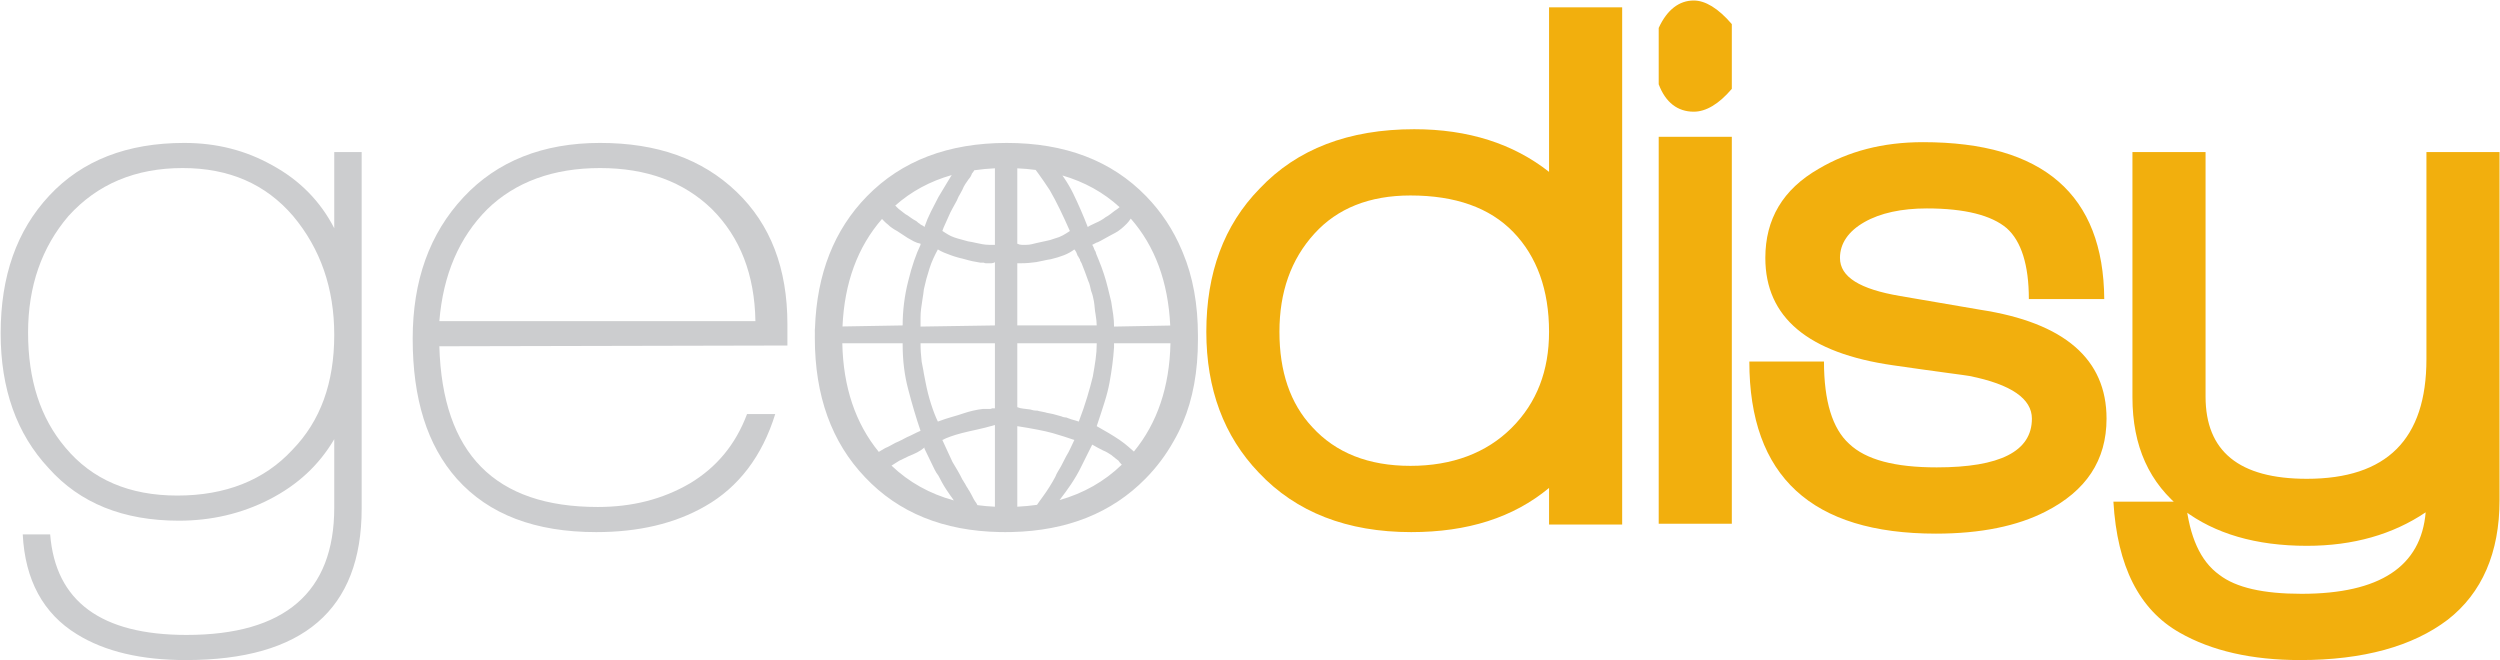 <?xml version="1.0" encoding="UTF-8" standalone="no"?>
<!DOCTYPE svg PUBLIC "-//W3C//DTD SVG 1.1//EN" "http://www.w3.org/Graphics/SVG/1.1/DTD/svg11.dtd">
<svg width="100%" height="100%" viewBox="0 0 1412 373" version="1.1" xmlns="http://www.w3.org/2000/svg" xmlns:xlink="http://www.w3.org/1999/xlink" xml:space="preserve" xmlns:serif="http://www.serif.com/" style="fill-rule:evenodd;clip-rule:evenodd;stroke-linejoin:round;stroke-miterlimit:2;" aria-labelledby="aria-label-geodisy">
    <g transform="matrix(2.109,0,0,2.109,-4328.08,-3218.42)">
        <g>
            <g transform="matrix(203.966,0,0,203.966,2047.68,1666.3)">
                <path d="M0.266,0.179C0.208,0.179 0.16,0.168 0.123,0.145C0.079,0.118 0.055,0.074 0.052,0.014L0.088,0.014C0.095,0.102 0.155,0.146 0.267,0.146C0.396,0.146 0.461,0.09 0.461,-0.021L0.461,-0.111C0.441,-0.077 0.413,-0.051 0.376,-0.032C0.339,-0.013 0.299,-0.004 0.257,-0.004C0.184,-0.004 0.127,-0.027 0.086,-0.073C0.044,-0.118 0.023,-0.177 0.023,-0.25C0.023,-0.325 0.044,-0.385 0.087,-0.431C0.13,-0.477 0.189,-0.5 0.264,-0.5C0.307,-0.5 0.345,-0.49 0.379,-0.471C0.416,-0.451 0.443,-0.423 0.461,-0.388L0.461,-0.488L0.497,-0.488L0.497,-0.02C0.497,0.113 0.42,0.179 0.266,0.179ZM0.262,-0.467C0.2,-0.467 0.15,-0.446 0.112,-0.404C0.077,-0.363 0.059,-0.312 0.059,-0.251C0.059,-0.189 0.075,-0.139 0.108,-0.1C0.143,-0.058 0.192,-0.037 0.255,-0.037C0.318,-0.037 0.369,-0.057 0.406,-0.097C0.443,-0.135 0.461,-0.185 0.461,-0.248C0.461,-0.309 0.443,-0.361 0.407,-0.404C0.371,-0.446 0.323,-0.467 0.262,-0.467Z" style="fill:rgb(204,205,207);fill-rule:nonzero;"/>
            </g>
            <g transform="matrix(203.966,0,0,203.966,2158.84,1666.3)">
                <path d="M0.054,-0.233C0.058,-0.092 0.127,-0.022 0.262,-0.022C0.307,-0.022 0.347,-0.032 0.383,-0.053C0.418,-0.074 0.443,-0.104 0.458,-0.144L0.495,-0.144C0.478,-0.089 0.447,-0.048 0.403,-0.023C0.363,0 0.315,0.011 0.26,0.011C0.18,0.011 0.119,-0.012 0.077,-0.059C0.038,-0.103 0.019,-0.164 0.019,-0.243C0.019,-0.319 0.041,-0.381 0.086,-0.429C0.13,-0.476 0.19,-0.5 0.265,-0.5C0.34,-0.5 0.399,-0.479 0.444,-0.436C0.489,-0.393 0.511,-0.335 0.511,-0.262L0.511,-0.234L0.054,-0.233ZM0.265,-0.467C0.204,-0.467 0.154,-0.449 0.117,-0.413C0.08,-0.376 0.059,-0.327 0.054,-0.266L0.469,-0.266C0.468,-0.327 0.449,-0.376 0.412,-0.413C0.375,-0.449 0.326,-0.467 0.265,-0.467Z" style="fill:rgb(204,205,207);fill-rule:nonzero;"/>
            </g>
            <path d="M2270.45,1613.92C2270.95,1599.35 2275.59,1587.58 2284.38,1578.59C2293.7,1569.07 2306.17,1564.32 2321.81,1564.32C2337.45,1564.32 2349.89,1569.07 2359.14,1578.59C2363.22,1582.79 2366.4,1587.6 2368.68,1593.02C2368.77,1593.24 2368.87,1593.46 2368.96,1593.69C2371.66,1600.11 2373.01,1607.54 2373.01,1615.97L2373.01,1616.5L2373.01,1616.53L2373.01,1616.56L2373.01,1617.05C2373.01,1625.47 2371.66,1632.87 2368.96,1639.25C2368.23,1640.98 2367.4,1642.65 2366.47,1644.24C2364.43,1647.89 2361.92,1651.23 2358.93,1654.26C2349.91,1663.41 2338,1668.17 2323.2,1668.52C2322.68,1668.53 2322.16,1668.54 2321.63,1668.54L2321.43,1668.54L2321.4,1668.54L2321.38,1668.54L2321.18,1668.54C2320.79,1668.54 2320.39,1668.54 2320,1668.53C2304.89,1668.25 2292.84,1663.36 2283.87,1653.86C2274.9,1644.47 2270.41,1632.03 2270.41,1616.53C2270.41,1616.13 2270.41,1615.74 2270.42,1615.35C2270.42,1615.14 2270.41,1614.94 2270.41,1614.73L2270.41,1614.42C2270.43,1614.25 2270.44,1614.09 2270.45,1613.92ZM2318.64,1661.74L2318.64,1639.86C2316.84,1640.38 2315.22,1640.79 2313.77,1641.1C2312.32,1641.41 2311,1641.71 2309.8,1642.02C2308.6,1642.33 2307.58,1642.64 2306.73,1642.95C2305.88,1643.26 2305.16,1643.56 2304.56,1643.87C2305.06,1644.9 2305.53,1645.93 2305.98,1646.96C2306.43,1647.98 2306.86,1648.91 2307.26,1649.73C2307.76,1650.55 2308.23,1651.35 2308.68,1652.12C2309.13,1652.89 2309.55,1653.69 2309.95,1654.51C2310.05,1654.61 2310.15,1654.77 2310.25,1654.97C2310.35,1655.18 2310.45,1655.33 2310.55,1655.44C2310.65,1655.64 2310.75,1655.82 2310.85,1655.98C2310.95,1656.13 2311.05,1656.31 2311.15,1656.52C2311.25,1656.62 2311.35,1656.77 2311.45,1656.98C2311.55,1657.18 2311.65,1657.34 2311.75,1657.44C2311.85,1657.65 2311.95,1657.83 2312.05,1657.98C2312.15,1658.13 2312.25,1658.31 2312.35,1658.52C2312.55,1658.93 2312.75,1659.32 2312.95,1659.68C2313.15,1660.04 2313.4,1660.42 2313.7,1660.83C2313.78,1661 2313.86,1661.16 2313.95,1661.32C2315.47,1661.53 2317.03,1661.66 2318.64,1661.74ZM2324.63,1661.74C2326.44,1661.65 2328.2,1661.48 2329.91,1661.24C2330.1,1660.94 2330.34,1660.6 2330.62,1660.22C2330.92,1659.81 2331.22,1659.39 2331.52,1658.98C2332.12,1658.16 2332.69,1657.31 2333.24,1656.44C2333.79,1655.57 2334.32,1654.66 2334.81,1653.74C2335.01,1653.23 2335.24,1652.76 2335.49,1652.35C2335.74,1651.94 2336.01,1651.48 2336.31,1650.97C2336.51,1650.55 2336.74,1650.12 2336.99,1649.65C2337.24,1649.19 2337.46,1648.76 2337.66,1648.34C2338.16,1647.52 2338.58,1646.73 2338.93,1645.95C2339.28,1645.18 2339.61,1644.49 2339.91,1643.87C2339.01,1643.56 2338.08,1643.26 2337.14,1642.95C2336.19,1642.64 2335.16,1642.33 2334.07,1642.02C2332.97,1641.71 2331.62,1641.41 2330.02,1641.1C2328.42,1640.79 2326.63,1640.48 2324.63,1640.17L2324.63,1661.74ZM2306.71,1658.75C2306.33,1658.21 2305.96,1657.67 2305.61,1657.13C2305.21,1656.52 2304.83,1655.9 2304.49,1655.28C2304.14,1654.66 2303.81,1654.05 2303.51,1653.43C2303.11,1652.92 2302.76,1652.35 2302.46,1651.74L2299.77,1646.18L2299.77,1645.88C2299.17,1646.39 2298.52,1646.83 2297.82,1647.19C2297.12,1647.55 2296.37,1647.88 2295.57,1648.19C2295.17,1648.39 2294.75,1648.6 2294.3,1648.81C2293.85,1649.01 2293.43,1649.22 2293.03,1649.42C2292.53,1649.73 2292.08,1650.01 2291.68,1650.27C2291.45,1650.42 2291.21,1650.57 2290.95,1650.74C2295.61,1655.18 2301.18,1658.29 2307.64,1660.06C2307.45,1659.78 2307.25,1659.5 2307.05,1659.21L2306.71,1658.75ZM2352.62,1650.48L2352.41,1650.27C2352.16,1650.01 2351.94,1649.73 2351.74,1649.42C2351.44,1649.22 2351.14,1648.99 2350.84,1648.73C2350.54,1648.47 2350.19,1648.19 2349.79,1647.88C2349.49,1647.68 2349.17,1647.47 2348.82,1647.27C2348.47,1647.06 2348.04,1646.85 2347.55,1646.65C2347.14,1646.44 2346.7,1646.21 2346.2,1645.95C2345.7,1645.7 2345.2,1645.41 2344.7,1645.11C2344.4,1645.72 2344,1646.52 2343.5,1647.5C2343,1648.47 2342.4,1649.68 2341.7,1651.12C2341,1652.56 2340.11,1654.1 2339.01,1655.75C2338.09,1657.11 2337.07,1658.52 2335.95,1659.96C2342.4,1658.14 2347.95,1654.98 2352.62,1650.48ZM2293.93,1617.97L2277.77,1617.97C2278.01,1629.69 2281.27,1639.39 2287.54,1647.06C2287.72,1646.95 2287.9,1646.84 2288.08,1646.73C2288.48,1646.47 2288.88,1646.24 2289.28,1646.03C2289.78,1645.83 2290.26,1645.59 2290.7,1645.34C2291.16,1645.08 2291.58,1644.85 2291.98,1644.64C2292.48,1644.44 2292.98,1644.21 2293.48,1643.95C2293.98,1643.69 2294.53,1643.41 2295.12,1643.1C2295.62,1642.9 2296.17,1642.64 2296.77,1642.33C2297.37,1642.02 2298.02,1641.71 2298.72,1641.41C2298.12,1639.66 2297.55,1637.86 2297,1636.01C2296.45,1634.16 2295.92,1632.26 2295.42,1630.31C2294.92,1628.45 2294.55,1626.53 2294.3,1624.52C2294.05,1622.52 2293.93,1620.44 2293.93,1618.28L2293.93,1617.97ZM2365.65,1617.97L2350.54,1617.97L2350.54,1619.05C2350.44,1620.59 2350.29,1622.13 2350.09,1623.67C2349.89,1625.22 2349.64,1626.81 2349.34,1628.45C2349.04,1630.1 2348.59,1631.87 2347.99,1633.77C2347.39,1635.67 2346.7,1637.81 2345.9,1640.17C2346.99,1640.79 2348.07,1641.41 2349.12,1642.02C2350.17,1642.64 2351.14,1643.26 2352.04,1643.87C2352.94,1644.49 2353.74,1645.11 2354.43,1645.72C2354.93,1646.16 2355.41,1646.58 2355.86,1646.97C2362.14,1639.31 2365.4,1629.65 2365.65,1617.97ZM2318.64,1617.97L2298.72,1617.97C2298.72,1618.79 2298.74,1619.59 2298.79,1620.36C2298.84,1621.13 2298.92,1621.98 2299.02,1622.9C2299.19,1623.71 2299.35,1624.52 2299.49,1625.33L2299.6,1626.03C2299.74,1626.84 2299.89,1627.64 2300.07,1628.45C2300.27,1629.48 2300.49,1630.48 2300.74,1631.46C2300.99,1632.44 2301.26,1633.39 2301.56,1634.31C2301.86,1635.24 2302.16,1636.09 2302.46,1636.86C2302.76,1637.63 2303.06,1638.32 2303.36,1638.94C2304.76,1638.42 2306.01,1638.01 2307.11,1637.7C2308.2,1637.4 2309.2,1637.09 2310.1,1636.78C2311,1636.47 2311.9,1636.22 2312.8,1636.01C2313.7,1635.8 2314.59,1635.65 2315.49,1635.55L2317.44,1635.55C2317.54,1635.55 2317.69,1635.5 2317.89,1635.39L2318.64,1635.39L2318.64,1617.97ZM2345.9,1617.97L2324.63,1617.97L2324.63,1635.08C2325.13,1635.29 2325.65,1635.42 2326.2,1635.47C2326.75,1635.52 2327.38,1635.6 2328.07,1635.7C2328.37,1635.8 2328.67,1635.88 2328.97,1635.93C2329.27,1635.98 2329.62,1636.01 2330.02,1636.01C2330.32,1636.11 2330.64,1636.19 2330.99,1636.24C2331.34,1636.29 2331.72,1636.37 2332.12,1636.47C2332.42,1636.58 2332.74,1636.65 2333.09,1636.7C2333.44,1636.76 2333.82,1636.83 2334.22,1636.93C2334.61,1637.04 2334.99,1637.14 2335.34,1637.24C2335.69,1637.35 2336.06,1637.45 2336.46,1637.55C2336.66,1637.65 2336.89,1637.73 2337.14,1637.78C2337.39,1637.83 2337.61,1637.86 2337.81,1637.86C2337.98,1637.95 2338.16,1638.02 2338.33,1638.07L2338.48,1638.11C2338.66,1638.16 2338.83,1638.23 2339.01,1638.32C2339.41,1638.42 2339.78,1638.53 2340.13,1638.63C2340.48,1638.73 2340.8,1638.84 2341.1,1638.94C2342,1636.58 2342.75,1634.39 2343.35,1632.39C2343.95,1630.38 2344.45,1628.56 2344.85,1626.91C2345.15,1625.27 2345.4,1623.73 2345.6,1622.29C2345.8,1620.85 2345.9,1619.51 2345.9,1618.28L2345.9,1617.97ZM2309.54,1595.21C2309.28,1595.16 2309.01,1595.09 2308.75,1595C2308.35,1594.89 2308,1594.79 2307.7,1594.69C2307.41,1594.59 2307.11,1594.48 2306.81,1594.38C2306.21,1594.17 2305.61,1593.94 2305.01,1593.69C2304.41,1593.43 2303.86,1593.15 2303.36,1592.84C2302.96,1593.56 2302.56,1594.36 2302.16,1595.23C2301.76,1596.1 2301.41,1597 2301.12,1597.93C2300.82,1598.85 2300.54,1599.78 2300.29,1600.7C2300.04,1601.63 2299.82,1602.55 2299.62,1603.48C2299.52,1604.4 2299.39,1605.3 2299.24,1606.17C2299.09,1607.05 2298.97,1607.9 2298.87,1608.72C2298.77,1609.54 2298.72,1610.34 2298.72,1611.11L2298.72,1613.5L2318.64,1613.19L2318.64,1596.23C2318.54,1596.33 2318.39,1596.41 2318.19,1596.46C2317.99,1596.51 2317.84,1596.54 2317.74,1596.54L2316.17,1596.54C2316.02,1596.54 2315.84,1596.49 2315.64,1596.38L2314.74,1596.38C2314.05,1596.28 2313.35,1596.15 2312.65,1596C2311.95,1595.85 2311.25,1595.66 2310.55,1595.46C2310.29,1595.37 2310.03,1595.3 2309.76,1595.25L2309.54,1595.21ZM2355.02,1584.58C2354.7,1585.07 2354.36,1585.52 2353.99,1585.9C2353.49,1586.41 2352.99,1586.88 2352.49,1587.29C2351.99,1587.7 2351.46,1588.06 2350.91,1588.37C2350.37,1588.68 2349.79,1588.98 2349.19,1589.29C2348.79,1589.5 2348.42,1589.7 2348.07,1589.91C2347.72,1590.12 2347.35,1590.32 2346.95,1590.53C2346.75,1590.63 2346.55,1590.73 2346.35,1590.83C2346.15,1590.94 2346,1590.99 2345.9,1590.99L2344.7,1591.61C2344.87,1591.88 2345.01,1592.14 2345.11,1592.41L2345.19,1592.65C2345.29,1592.92 2345.42,1593.18 2345.6,1593.45C2345.7,1593.87 2345.82,1594.23 2345.97,1594.54C2346.12,1594.84 2346.25,1595.15 2346.35,1595.46C2346.65,1596.18 2346.92,1596.87 2347.17,1597.54C2347.42,1598.21 2347.64,1598.85 2347.84,1599.47C2348.24,1600.7 2348.59,1601.93 2348.89,1603.17C2349.19,1604.4 2349.49,1605.64 2349.79,1606.87C2349.99,1608.1 2350.17,1609.26 2350.32,1610.34C2350.47,1611.42 2350.54,1612.47 2350.54,1613.5L2365.59,1613.22C2365.03,1601.53 2361.51,1591.98 2355.02,1584.58ZM2288.4,1584.68C2281.86,1592.19 2278.34,1601.78 2277.82,1613.47L2293.93,1613.19C2293.93,1611.24 2294.05,1609.26 2294.3,1607.25C2294.55,1605.25 2294.92,1603.27 2295.42,1601.32C2295.92,1599.26 2296.45,1597.44 2297,1595.85C2297.55,1594.25 2298.12,1592.84 2298.72,1591.61L2298.72,1591.3C2298.12,1591.19 2297.52,1590.99 2296.92,1590.68C2296.32,1590.37 2295.77,1590.06 2295.27,1589.76C2294.77,1589.45 2294.3,1589.14 2293.85,1588.83C2293.4,1588.52 2292.93,1588.21 2292.43,1587.9C2292.03,1587.7 2291.6,1587.44 2291.16,1587.13C2290.7,1586.83 2290.33,1586.52 2290.03,1586.21C2289.63,1585.9 2289.28,1585.59 2288.98,1585.28L2288.4,1584.68ZM2324.63,1596.54L2324.63,1613.19L2345.9,1613.19C2345.9,1612.78 2345.87,1612.34 2345.82,1611.88C2345.77,1611.42 2345.7,1610.88 2345.6,1610.26C2345.5,1609.75 2345.42,1609.18 2345.37,1608.57C2345.32,1607.95 2345.25,1607.33 2345.15,1606.72C2345.05,1606.2 2344.95,1605.74 2344.85,1605.33C2344.75,1604.92 2344.6,1604.45 2344.4,1603.94C2344.3,1603.53 2344.2,1603.09 2344.1,1602.63C2344,1602.17 2343.85,1601.73 2343.65,1601.32C2343.35,1600.5 2343.05,1599.67 2342.75,1598.85C2342.45,1598.03 2342.15,1597.26 2341.85,1596.54C2341.75,1596.33 2341.65,1596.15 2341.55,1596C2341.45,1595.85 2341.4,1595.66 2341.4,1595.46C2341.3,1595.36 2341.2,1595.2 2341.1,1595C2341,1594.79 2340.91,1594.64 2340.8,1594.54C2340.7,1594.23 2340.58,1593.92 2340.43,1593.61C2340.28,1593.3 2340.11,1593.04 2339.91,1592.84C2339.11,1593.45 2338.18,1593.97 2337.14,1594.38C2336.09,1594.79 2334.91,1595.15 2333.62,1595.46C2332.92,1595.56 2332.24,1595.69 2331.59,1595.85C2330.95,1596 2330.32,1596.13 2329.72,1596.23C2329.02,1596.33 2328.35,1596.41 2327.7,1596.46C2327.05,1596.51 2326.38,1596.54 2325.68,1596.54L2324.63,1596.54ZM2318.64,1571.11C2316.74,1571.2 2314.89,1571.38 2313.11,1571.64L2313.02,1571.79C2312.87,1572.05 2312.7,1572.28 2312.5,1572.49C2312.4,1572.8 2312.27,1573.08 2312.12,1573.34C2311.97,1573.59 2311.8,1573.82 2311.6,1574.03C2311.3,1574.44 2311,1574.88 2310.7,1575.34C2310.4,1575.8 2310.15,1576.29 2309.95,1576.8C2309.85,1577.01 2309.73,1577.24 2309.58,1577.5C2309.43,1577.75 2309.3,1577.99 2309.2,1578.19C2309,1578.5 2308.85,1578.78 2308.75,1579.04C2308.65,1579.3 2308.55,1579.53 2308.45,1579.73C2308.05,1580.45 2307.66,1581.17 2307.26,1581.89C2306.86,1582.61 2306.51,1583.33 2306.21,1584.05C2305.91,1584.77 2305.61,1585.44 2305.31,1586.06C2305.01,1586.67 2304.76,1587.29 2304.56,1587.9C2305.06,1588.21 2305.56,1588.52 2306.06,1588.83C2306.56,1589.14 2307.11,1589.39 2307.7,1589.6C2308.3,1589.81 2308.9,1589.99 2309.5,1590.14C2310.1,1590.3 2310.75,1590.47 2311.45,1590.68C2312.15,1590.78 2312.82,1590.91 2313.47,1591.07C2314.12,1591.22 2314.74,1591.35 2315.34,1591.45C2315.94,1591.55 2316.54,1591.61 2317.14,1591.61L2318.64,1591.61L2318.64,1571.11ZM2324.63,1571.12L2324.63,1591.3C2325.03,1591.5 2325.43,1591.61 2325.83,1591.61L2327.03,1591.61C2327.53,1591.61 2328,1591.55 2328.45,1591.45C2328.9,1591.35 2329.32,1591.25 2329.72,1591.14C2330.52,1590.94 2331.34,1590.76 2332.19,1590.6C2333.04,1590.45 2333.87,1590.22 2334.66,1589.91C2335.46,1589.7 2336.19,1589.42 2336.84,1589.06C2337.49,1588.7 2338.11,1588.32 2338.71,1587.9C2337.81,1585.85 2336.91,1583.9 2336.01,1582.05C2335.11,1580.2 2334.22,1578.5 2333.32,1576.96C2332.32,1575.42 2331.29,1573.93 2330.25,1572.49C2330.01,1572.17 2329.78,1571.86 2329.55,1571.55C2327.95,1571.34 2326.32,1571.19 2324.63,1571.12ZM2307.07,1572.92C2301.28,1574.57 2296.24,1577.29 2291.95,1581.09L2292.43,1581.58C2292.73,1581.89 2293.03,1582.15 2293.33,1582.35C2293.63,1582.56 2293.93,1582.79 2294.22,1583.05C2294.53,1583.31 2294.87,1583.54 2295.27,1583.74C2295.57,1583.95 2295.9,1584.18 2296.25,1584.44C2296.6,1584.69 2296.97,1584.92 2297.37,1585.13C2297.55,1585.22 2297.7,1585.33 2297.84,1585.46L2297.95,1585.57C2298.09,1585.7 2298.24,1585.81 2298.42,1585.9C2298.59,1586.08 2298.79,1586.22 2299,1586.32L2299.18,1586.4C2299.4,1586.51 2299.59,1586.65 2299.77,1586.83C2300.27,1585.39 2300.84,1584.02 2301.49,1582.74C2302.14,1581.45 2302.81,1580.14 2303.51,1578.81C2304.31,1577.47 2305.08,1576.19 2305.83,1574.95C2306.25,1574.26 2306.67,1573.58 2307.07,1572.92ZM2336.71,1573.03C2336.85,1573.23 2336.99,1573.44 2337.14,1573.64C2338.08,1575.03 2338.91,1576.44 2339.61,1577.88C2340.31,1579.32 2340.98,1580.79 2341.63,1582.28C2342.28,1583.77 2342.9,1585.28 2343.5,1586.83C2343.8,1586.62 2344.12,1586.44 2344.47,1586.29C2344.82,1586.13 2345.2,1585.95 2345.6,1585.75C2346.1,1585.54 2346.57,1585.31 2347.02,1585.05C2347.47,1584.8 2347.89,1584.51 2348.29,1584.2C2348.69,1584 2349.09,1583.74 2349.49,1583.43C2349.89,1583.12 2350.29,1582.82 2350.69,1582.51C2351.19,1582.2 2351.61,1581.89 2351.96,1581.58L2352.03,1581.52C2347.73,1577.58 2342.62,1574.75 2336.71,1573.03Z" style="fill:rgb(204,205,207);fill-rule:nonzero;"/>
        </g>
        <g>
            <g transform="matrix(203.966,0,0,203.966,2377.09,1666.3)">
                <path d="M0.441,0.001L0.441,-0.047C0.394,-0.008 0.334,0.011 0.26,0.011C0.176,0.011 0.109,-0.015 0.06,-0.067C0.014,-0.115 -0.009,-0.177 -0.009,-0.252C-0.009,-0.329 0.014,-0.392 0.061,-0.44C0.11,-0.492 0.178,-0.518 0.264,-0.518C0.335,-0.518 0.394,-0.499 0.441,-0.462L0.441,-0.678L0.537,-0.678L0.537,0.001L0.441,0.001ZM0.394,-0.383C0.363,-0.415 0.318,-0.431 0.259,-0.431C0.205,-0.431 0.163,-0.414 0.133,-0.381C0.102,-0.347 0.087,-0.304 0.087,-0.252C0.087,-0.2 0.101,-0.158 0.13,-0.127C0.161,-0.093 0.204,-0.076 0.259,-0.076C0.314,-0.076 0.359,-0.093 0.392,-0.126C0.425,-0.159 0.441,-0.201 0.441,-0.252C0.441,-0.307 0.425,-0.351 0.394,-0.383Z" style="fill:rgb(242,175,13);fill-rule:nonzero;"/>
            </g>
            <g transform="matrix(203.966,0,0,203.966,2492.12,1666.3)">
                <path d="M0.067,-0.541C0.046,-0.541 0.03,-0.553 0.021,-0.577L0.021,-0.651C0.032,-0.675 0.048,-0.687 0.067,-0.687C0.082,-0.687 0.099,-0.677 0.117,-0.656L0.117,-0.571C0.1,-0.551 0.083,-0.541 0.067,-0.541ZM0.021,0L0.021,-0.508L0.117,-0.508L0.117,0L0.021,0Z" style="fill:rgb(242,175,13);fill-rule:nonzero;"/>
            </g>
            <g transform="matrix(203.966,0,0,203.966,2519.86,1666.3)">
                <path d="M0.393,-0.016C0.356,0.003 0.308,0.013 0.249,0.013C0.086,0.013 0.004,-0.062 0.004,-0.213L0.102,-0.213C0.102,-0.161 0.113,-0.125 0.135,-0.105C0.157,-0.084 0.195,-0.074 0.25,-0.074C0.333,-0.074 0.375,-0.095 0.375,-0.138C0.375,-0.164 0.348,-0.183 0.293,-0.194C0.288,-0.195 0.255,-0.199 0.193,-0.208C0.081,-0.224 0.025,-0.271 0.025,-0.349C0.025,-0.4 0.048,-0.439 0.095,-0.466C0.134,-0.489 0.179,-0.501 0.232,-0.501C0.39,-0.501 0.469,-0.432 0.47,-0.295L0.371,-0.295C0.371,-0.34 0.361,-0.371 0.342,-0.388C0.322,-0.405 0.287,-0.414 0.237,-0.414C0.204,-0.414 0.176,-0.408 0.155,-0.396C0.134,-0.384 0.123,-0.368 0.123,-0.349C0.123,-0.324 0.149,-0.308 0.202,-0.299C0.219,-0.296 0.254,-0.29 0.307,-0.281C0.418,-0.264 0.473,-0.216 0.473,-0.138C0.473,-0.083 0.446,-0.043 0.393,-0.016Z" style="fill:rgb(242,175,13);fill-rule:nonzero;"/>
            </g>
            <g transform="matrix(203.966,0,0,203.966,2618.99,1666.3)">
                <path d="M0.241,0.179C0.178,0.179 0.125,0.167 0.083,0.143C0.03,0.113 0.001,0.056 -0.004,-0.029L0.091,-0.029C0.096,0.017 0.11,0.049 0.135,0.067C0.157,0.084 0.193,0.092 0.243,0.092C0.346,0.092 0.4,0.056 0.406,-0.015C0.363,0.014 0.311,0.029 0.25,0.029C0.183,0.029 0.129,0.013 0.088,-0.018C0.043,-0.053 0.021,-0.102 0.021,-0.166L0.021,-0.488L0.117,-0.488L0.117,-0.167C0.117,-0.095 0.161,-0.059 0.25,-0.059C0.355,-0.059 0.407,-0.111 0.407,-0.216L0.407,-0.488L0.503,-0.488L0.503,-0.031C0.503,0.038 0.48,0.091 0.435,0.126C0.389,0.161 0.324,0.179 0.241,0.179Z" style="fill:rgb(242,175,13);fill-rule:nonzero;"/>
            </g>
        </g>
    </g>
</svg>
